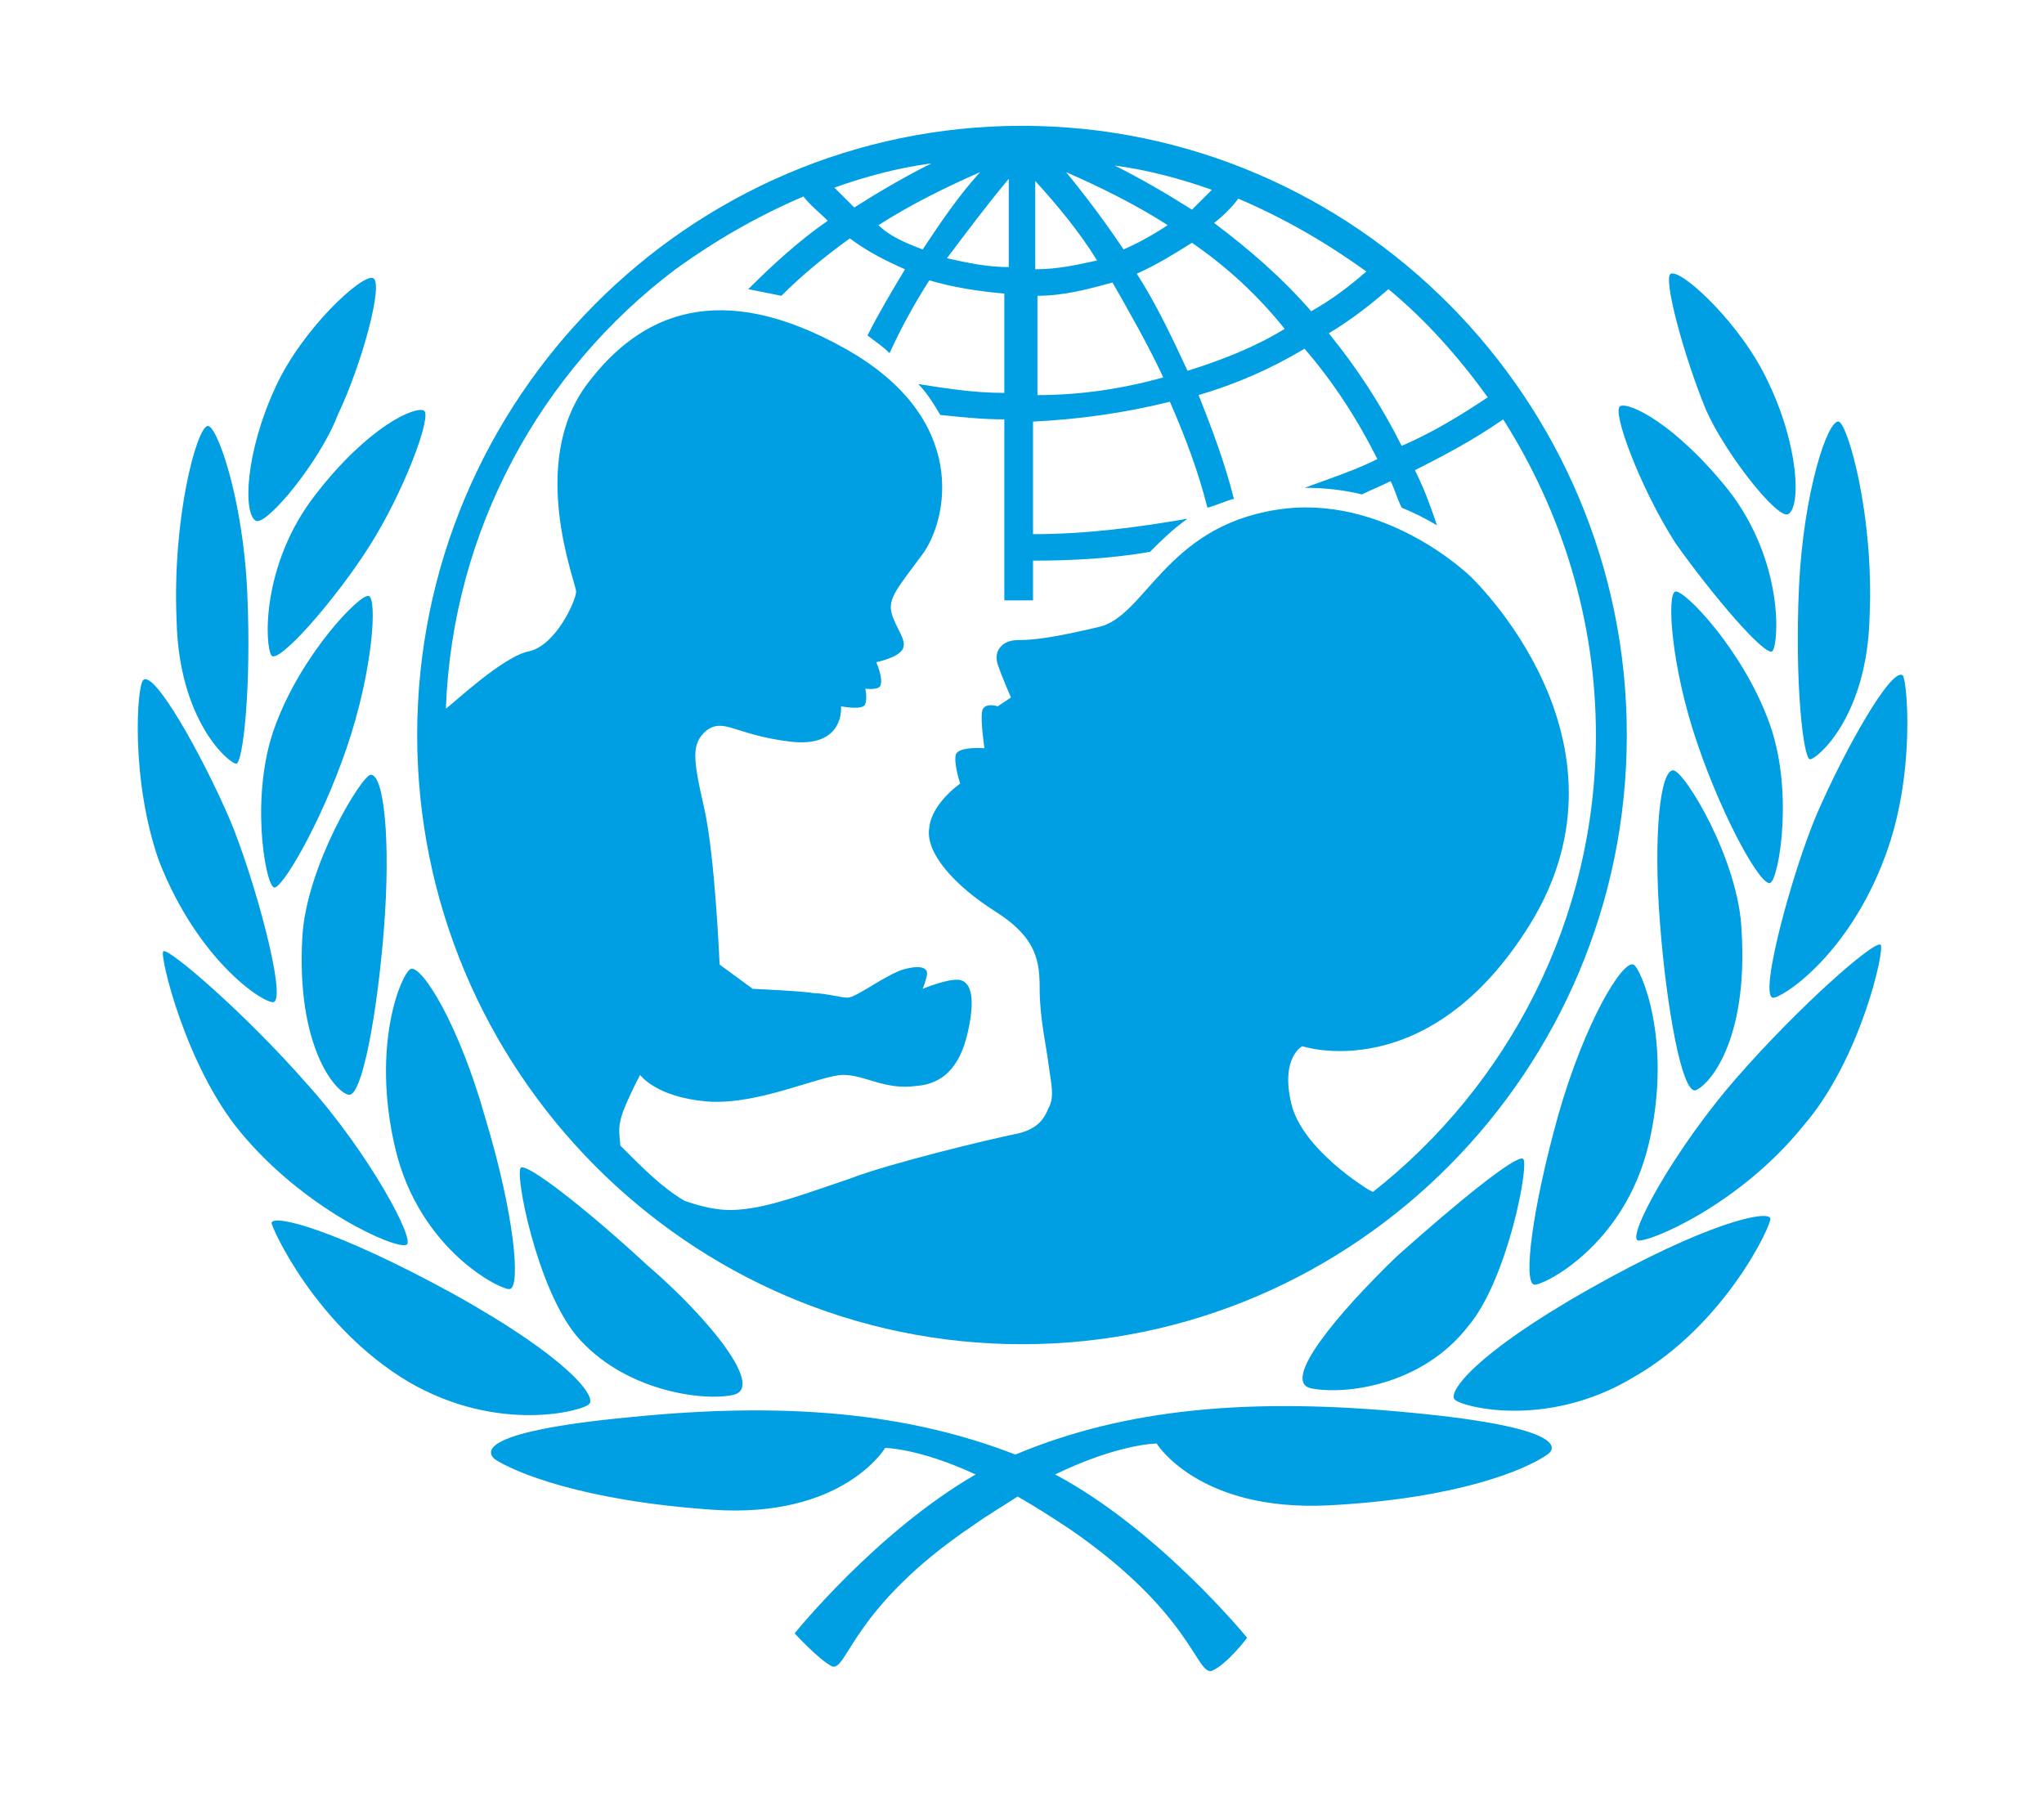 <?xml version="1.0" encoding="utf-8"?>
<!-- Generator: Adobe Illustrator 24.3.0, SVG Export Plug-In . SVG Version: 6.00 Build 0)  -->
<svg version="1.1" id="Layer_1" xmlns="http://www.w3.org/2000/svg" xmlns:xlink="http://www.w3.org/1999/xlink" x="0px" y="0px"
	 viewBox="0 0 92.6 81.4" style="enable-background:new 0 0 92.6 81.4;" xml:space="preserve">
<style type="text/css">
	.st0{fill:#009FE3;}
</style>
<g>
	<path class="st0" d="M42.2,7.4c-1.5,0.2-3,0.6-4.4,1.1c0.3,0.3,0.6,0.6,0.9,0.9C39.8,8.7,41,8,42.2,7.4z M67.4,18
		c-1.3-1.8-2.8-3.5-4.5-4.9c-0.8,0.7-1.7,1.4-2.7,2c1.3,1.6,2.4,3.3,3.3,5.1C64.9,19.6,66.2,18.8,67.4,18z M61.9,12.3
		C60.1,11,58.2,9.9,56.1,9c-0.3,0.4-0.7,0.8-1.1,1.1c1.6,1.2,3.1,2.5,4.4,4C60.3,13.6,61.1,13,61.9,12.3z M54.9,8.6
		c-1.4-0.5-2.9-0.9-4.4-1.1c1.2,0.6,2.4,1.3,3.5,2C54.3,9.2,54.6,8.9,54.9,8.6z M46.3,5.7c15.1,0,27.4,12.4,27.4,27.6
		c0,15.2-12.3,27.6-27.4,27.6S18.9,48.5,18.9,33.3C18.9,18.1,31.2,5.7,46.3,5.7z M50.9,11.3c0.7-0.3,1.4-0.7,2-1.1
		c-1.4-0.9-3-1.7-4.6-2.4C49.2,8.9,50.1,10.1,50.9,11.3z M46.9,12.2c1,0,1.9-0.2,2.8-0.4c-0.8-1.3-1.8-2.5-2.8-3.6V12.2z M50.4,12.8
		c-1.1,0.3-2.2,0.6-3.4,0.6v4.5c2,0,3.9-0.3,5.7-0.8C52,15.6,51.2,14.2,50.4,12.8z M54,11c-0.8,0.5-1.6,1-2.5,1.4
		c0.9,1.4,1.6,2.9,2.3,4.4c1.6-0.5,3.1-1.1,4.4-1.9C57,13.4,55.6,12.1,54,11z M41.8,11.3c0.8-1.2,1.6-2.4,2.6-3.5
		c-1.6,0.7-3.2,1.5-4.6,2.4C40.3,10.7,41,11,41.8,11.3z M45.7,8.1c-1,1.2-1.9,2.4-2.8,3.6c0.9,0.2,1.8,0.4,2.8,0.4V8.1z M31,54.4
		c0.6,0.2,1.5,0.5,2.5,0.4c1.4-0.1,3.2-0.8,5-1.4c1.8-0.7,6.4-1.8,7.4-2c1.1-0.2,1.4-0.7,1.6-1.2c0.3-0.5,0.1-1.2,0-2
		c-0.1-0.8-0.4-2.1-0.4-3.4c0-1.2-0.1-2.3-2-3.5c-1.9-1.2-3.2-2.7-3-3.8c0.1-1.1,1.4-2,1.4-2s-0.3-0.9-0.2-1.3
		c0.1-0.4,1.3-0.3,1.3-0.3s-0.2-1.3-0.1-1.7c0.1-0.4,0.7-0.2,0.7-0.2l0.6-0.4c0,0-0.4-0.9-0.6-1.5c-0.2-0.6,0.2-1.1,0.9-1.1
		c0.7,0,1.6-0.1,3.7-0.6c2.1-0.5,3-4.5,8-5.3c4.9-0.8,8.8,3,8.8,3s7.9,7.4,2.7,15.8C64.7,49.3,59,47.4,59,47.4s-1,0.5-0.5,2.6
		c0.5,2.1,3.5,3.9,3.5,3.9l0.2,0.1c6.1-4.8,10.1-12.3,10.1-20.7c0-5.3-1.6-10.2-4.2-14.3c-1.3,0.9-2.6,1.6-4,2.3
		c0.4,0.8,0.7,1.6,1,2.5c-0.5-0.3-1.1-0.6-1.6-0.8c-0.2-0.4-0.3-0.8-0.5-1.2c-0.4,0.2-0.9,0.4-1.3,0.6c-0.8-0.2-1.7-0.3-2.6-0.3
		c1.1-0.4,2.3-0.8,3.3-1.3c-0.9-1.8-2-3.5-3.3-5c-1.5,0.9-3.1,1.6-4.8,2.1c0.6,1.5,1.2,3.1,1.6,4.7c-0.4,0.1-0.8,0.3-1.2,0.4
		c-0.4-1.6-1-3.2-1.7-4.8c-2,0.5-4.1,0.8-6.2,0.9v5.1c2.4,0,4.7-0.3,7-0.7c-0.7,0.5-1.2,1-1.7,1.5c-1.7,0.3-3.5,0.4-5.3,0.4v1.8
		c-0.3,0-0.6,0-0.9,0c-0.1,0-0.2,0-0.4,0v-8.2c-1,0-1.9-0.1-2.9-0.2c-0.3-0.5-0.6-1-1-1.4c1.3,0.2,2.5,0.4,3.9,0.4v-4.5
		c-1.2-0.1-2.4-0.3-3.4-0.6c-0.7,1.1-1.3,2.2-1.8,3.3c-0.3-0.3-0.6-0.5-1-0.8c0.5-1,1.1-2,1.7-3c-0.9-0.4-1.7-0.8-2.5-1.4
		c-1.1,0.8-2.1,1.6-3.1,2.6c-0.5-0.1-1-0.2-1.5-0.3c1.1-1.1,2.3-2.2,3.6-3.1c-0.4-0.4-0.8-0.7-1.1-1.1c-2.1,0.9-4,2-5.8,3.3
		c-6.1,4.6-10.1,11.8-10.4,19.9c0.2-0.1,2.6-2.4,3.8-2.6c1.2-0.3,2.1-2.3,2.1-2.7c0-0.4-2.2-5.8,0.5-9.4c2.4-3.2,6-4.8,11.7-1.6
		c5.7,3.2,4.6,7.8,3.5,9.3c-1.1,1.5-1.6,2-1.4,2.7c0.2,0.7,0.7,1.2,0.5,1.6S39.7,30,39.7,30s0.3,0.7,0.2,1c0,0.3-0.7,0.2-0.7,0.2
		s0.1,0.4,0,0.7c-0.1,0.3-1.1,0.1-1.1,0.1s0.2,1.9-2.3,1.6c-2.5-0.3-3-1.1-3.8-0.5c-0.7,0.6-0.6,1.3-0.1,3.5
		c0.5,2.2,0.7,7.1,0.7,7.1l1.5,1.1c0,0,2.3,0.1,2.8,0.2c0.5,0,1.2,0.2,1.5,0.2c0.4,0,1.8-1.1,2.6-1.3c0.8-0.2,1,0,1,0.2
		c0,0.2-0.2,0.7-0.2,0.7s1.2-0.5,1.7-0.4c0.4,0.1,0.7,0.6,0.4,2.1c-0.3,1.6-1,2.6-2.4,2.7c-1.4,0.2-2.3-0.5-3.3-0.5
		c-1,0-3.9,1.4-6.2,1.2c-2.3-0.2-3-1.2-3-1.2s-0.8,1.5-0.9,2.1c-0.1,0.4,0,0.9,0,1.1C29.2,53,30,53.8,31,54.4z"/>
	<path class="st0" d="M33.2,63.2c-1.4,0.3-5-0.2-7.1-2.7c-1.8-2.2-2.8-7.4-2.5-7.6c0.3-0.2,3,1.9,5.7,4.4
		C32.1,59.7,34.7,62.9,33.2,63.2z M26.7,63.6c-0.2,0.3-4.1,1.4-8.2-1c-4.2-2.5-6.2-7-6.2-7.2c0.1-0.4,2.9,0.3,8.2,3.2
		C25.9,61.6,27,63.3,26.7,63.6z M23.1,58.4c-0.3,0.1-4.1-1.7-5.2-6.4c-1.1-4.7,0.3-7.9,0.7-8.1c0.5-0.2,2.2,2.5,3.4,6.8
		C23.3,55,23.6,58.3,23.1,58.4z M18.4,56.4c-0.5,0.2-4.6-1.6-7.5-5.1c-2.5-3-3.7-8.1-3.5-8.2c0.2-0.2,3.7,2.8,6.5,6
		C16.7,52.2,18.9,56.3,18.4,56.4z M15.8,49.6c-0.6-0.1-2.4-2.2-2.1-7.2c0.2-3.2,2.7-7.3,3.1-7.3c0.6,0,0.9,3,0.6,6.9
		C17.1,45.9,16.4,49.7,15.8,49.6z M6.5,30.8c0.5-0.4,2.6,3.3,3.9,6.3c1.1,2.6,2.6,8.1,2,8.3C12,45.5,9,43.6,7.2,39
		C5.9,35.3,6.2,31,6.5,30.8z M16.7,27c0.4,0.1,0.2,3.4-1,6.9c-1.2,3.5-3,6.5-3.3,6.3c-0.4-0.2-1.1-4.3,0.1-7.4
		C13.7,29.6,16.3,26.9,16.7,27z M12.3,29.7c-0.3-0.4-0.5-4.1,2-7.3c2.4-3.1,4.5-4,4.9-3.8c0.4,0.2-0.9,3.7-2.5,6.2
		C15.1,27.3,12.6,30.1,12.3,29.7z M11.6,23.6c-0.6-0.3-0.5-3.1,0.9-6.1c1.2-2.6,3.9-5.1,4.4-4.9c0.5,0.2-0.5,3.9-1.6,6.2
		C14.5,20.9,12.1,23.8,11.6,23.6z M9.4,19.3c0.4-0.1,1.6,3.2,1.8,7.5c0.2,4.4-0.2,7.8-0.5,7.8c-0.3,0-2.6-1.9-2.7-6.5
		C7.8,23.5,8.9,19.4,9.4,19.3z M54.9,75.7c-0.7,0.2-0.9-2.6-6.4-6.4c-0.9-0.6-1.7-1.1-2.4-1.5c-0.6,0.4-1.3,0.8-2,1.3
		c-5.5,3.7-5.7,6.6-6.4,6.4C37.1,75.2,36,74,36,74s3.7-4.6,8.2-7.2c-2.6-1.2-4.1-1.2-4.1-1.2s-1.9,3.2-7.8,2.8
		c-5.9-0.4-9-1.7-9.9-2.3c-0.2-0.2-1.2-1.2,6.2-1.9c7-0.7,12.5-0.2,17.4,1.7c5-2.1,10.7-2.6,17.9-1.9c7.4,0.7,6.5,1.7,6.2,1.9
		c-1,0.7-4.1,2-9.9,2.3c-5.9,0.3-7.8-2.8-7.8-2.8s-1.7,0-4.6,1.4c4.7,2.5,8.7,7.4,8.7,7.4S55.6,75.4,54.9,75.7z M59.4,62.9
		c-1.4-0.3,1.2-3.4,3.9-6c2.8-2.5,5.4-4.6,5.7-4.4c0.3,0.2-0.7,5.5-2.5,7.6C64.4,62.8,60.9,63.2,59.4,62.9z M65.9,63.4
		c-0.3-0.3,0.8-2,6.1-5c5.3-3,8.1-3.6,8.2-3.2c0.1,0.2-2,4.8-6.2,7.2C70,64.8,66.1,63.7,65.9,63.4z M69.5,58.2
		c-0.5-0.1-0.1-3.4,1.1-7.7c1.2-4.2,2.9-7,3.4-6.8c0.3,0.1,1.8,3.4,0.7,8.1C73.6,56.5,69.8,58.3,69.5,58.2z M74.2,56.2
		c-0.5-0.2,1.7-4.2,4.5-7.4c2.8-3.2,6.2-6.2,6.5-6c0.2,0.2-0.9,5.2-3.5,8.2C78.8,54.6,74.7,56.3,74.2,56.2z M76.8,49.4
		c-0.6,0.1-1.3-3.7-1.6-7.6c-0.3-3.9,0-6.9,0.6-6.9c0.5,0,3,4.1,3.1,7.3C79.2,47.2,77.4,49.2,76.8,49.4z M86.2,30.6
		c0.2,0.2,0.6,4.5-0.8,8.2c-1.7,4.6-4.8,6.5-5.1,6.4c-0.6-0.2,0.9-5.7,2-8.3C83.6,33.9,85.7,30.2,86.2,30.6z M75.9,26.8
		c0.4-0.1,3,2.6,4.2,5.8c1.2,3.1,0.5,7.2,0.1,7.4c-0.4,0.2-2.1-2.8-3.3-6.3C75.7,30.2,75.5,26.9,75.9,26.8z M80.3,29.5
		c-0.3,0.3-2.7-2.5-4.4-4.9c-1.6-2.5-2.9-6-2.5-6.2c0.4-0.2,2.5,0.8,4.9,3.8C80.8,25.4,80.6,29.1,80.3,29.5z M81,23.3
		c-0.5,0.2-2.8-2.7-3.7-4.7c-1-2.4-2-6.1-1.6-6.2c0.5-0.2,3.2,2.3,4.4,4.9C81.5,20.2,81.6,23,81,23.3z M83.3,19.1
		c0.4,0.1,1.6,4.2,1.4,8.8c-0.1,4.6-2.4,6.5-2.7,6.5c-0.3,0-0.7-3.4-0.5-7.8C81.7,22.3,82.8,19,83.3,19.1z"/>
</g>
</svg>
